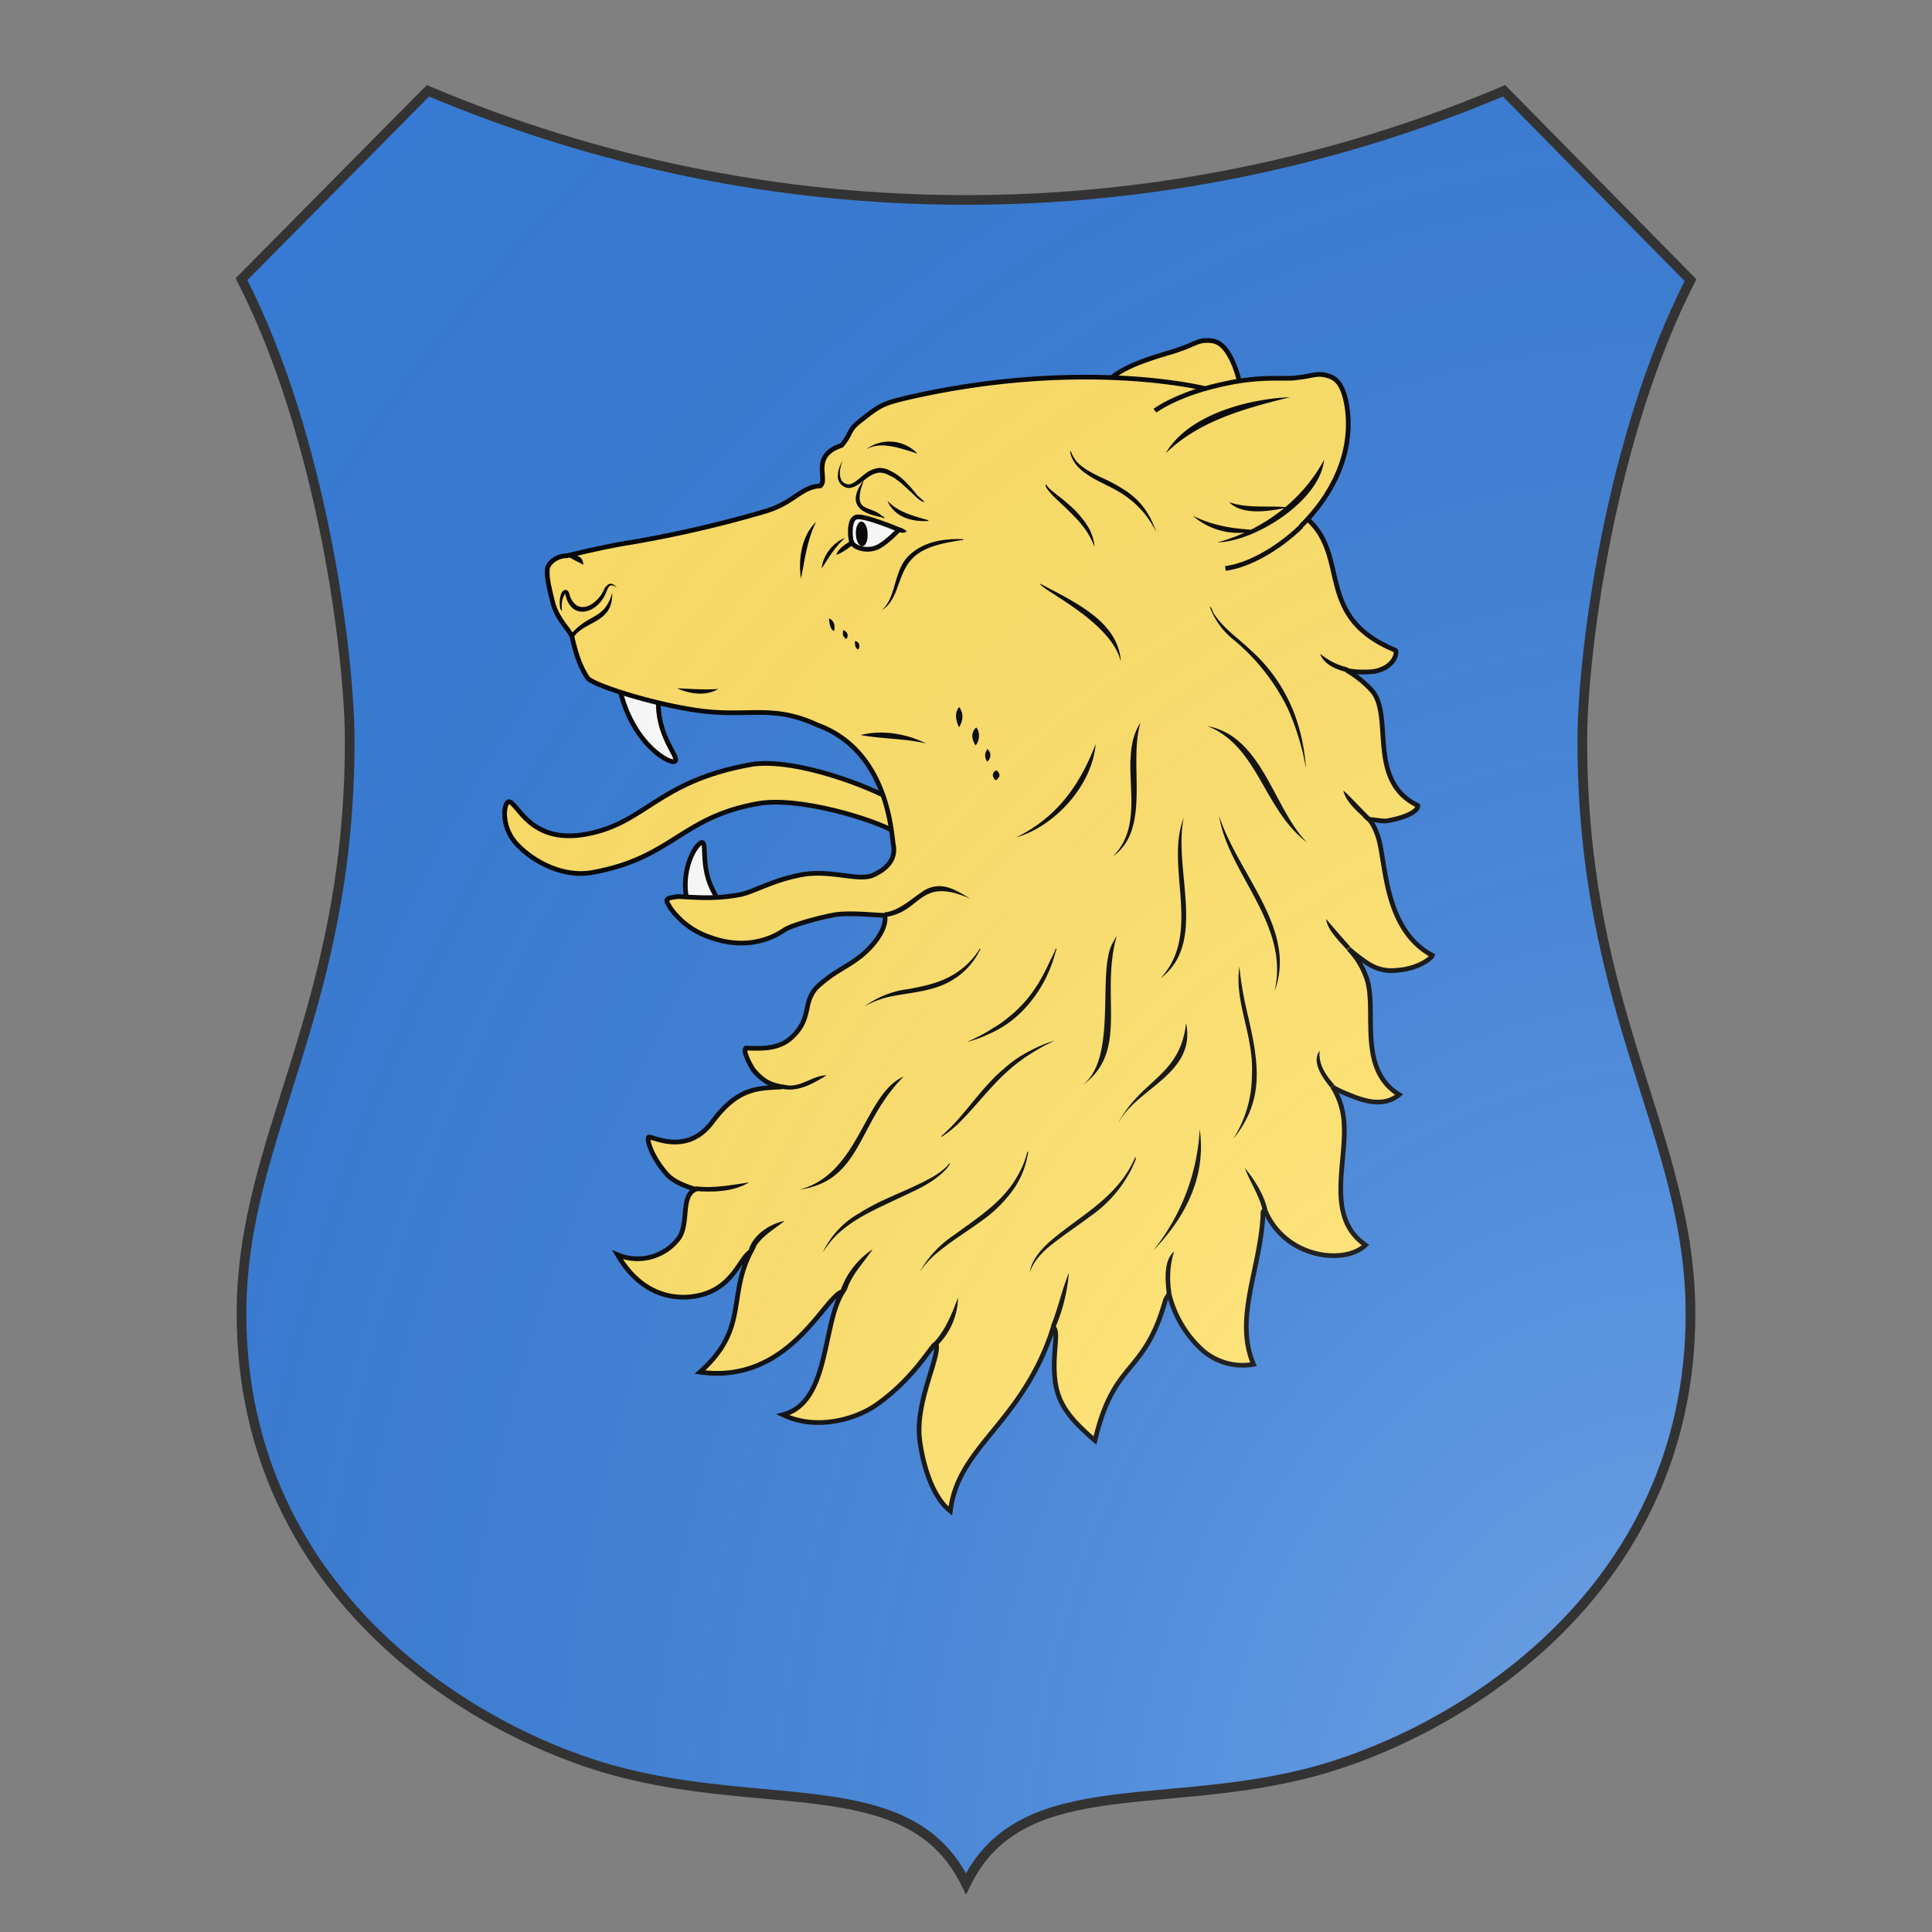 <svg id="coa316396004" width="500" height="500" viewBox="0 5 200 200" xmlns="http://www.w3.org/2000/svg" xmlns:x="http://www.w3.org/1999/xlink"><rect x="0" y="5" width="200" height="200" fill="#808080" stroke="none"/><defs><clipPath id="renaissance_coa316396004"><path d="M 25,33.9 C 33.4,50.3 36.2,72.9 36.2,81.7 36.2,109.9 25,122.6 25,141 c 0,29.4 24.9,44.1 40.2,47.7 15.3,3.7 29.3,0 34.8,11.3 5.5,-11.3 19.6,-7.6 34.8,-11.3 C 150.1,185 175,170.3 175,141 c 0,-18.4 -11.2,-31.1 -11.2,-59.3 0,-8.8 2.8,-31.3 11.2,-47.7 L 155.7,14.4 C 138.2,21.8 119.3,25.7 100,25.7 c -19.3,0 -38.2,-3.9 -55.7,-11.3 z"/></clipPath><g id="wolfHeadErased_coa316396004" stroke-width=".324"><path fill="#fff" d="M76.14 84.37c.93 3.76 3.54 5.13 3.8 4.82.27-.3-1.33-1.8-1.16-4.33"/><path fill="#fff" d="M80.88 99.29c-.82-2.51.6-4.6.93-4.48.34.12-.22 1.97 1.03 3.83"/><path d="M94.67 91.74c-2.17-1.14-6.88-2.79-9.57-2.3-6.43 1.17-7.2 4.05-11.33 4.8-4 .72-4.73-2.36-5.37-2.24-.32.2-.5 1.8.65 2.98 1.14 1.19 3.18 2.26 5.16 1.9 5.54-1 6.08-3.79 11.4-4.75 2.85-.52 8.04 1.09 9.54 1.97"/><path d="M118.97 63.5a8.27 8.27 0 00-.45-1.61c-.3-.71-.74-1.59-1.53-1.7-.95-.13-1.18.24-2.25.58-.69.29-3.5.88-4.77 2.04l.82 3.65 8.18-2.97z"/><path d="M116.48 63.48s-8.38-2.12-20.38.6c-1.94.45-2.07.57-3.61 1.8-.6.53-.42.74-1.07 1.52-2.2.74-.9 2.36-1.48 2.8-1.35.08-1.7 1.08-3.68 1.72a80.62 80.62 0 01-9.57 2.21c-1.12.17-3.16.63-4.22.89-.76 0-1.32.54-1.36.9-.06.65.14 1.37.33 2.16.3 1.37 1.26 2.07 1.38 2.58.1.4.37 1.78 1.07 2.8.3.42 3.82 1.62 7.15 2.17 3.84.64 5.42-.44 8.68 1.06 4.91 1.78 5.12 7.47 5.27 8.29.2 1.12-.63 1.72-1.35 2.06-1.01.5-2.96-.39-5.01 0-2.06.39-3.29 1.2-4.29 1.38-1.66.3-2.8.19-4.17.12-1.13.11-.84.28-.58.78a5.53 5.53 0 002.8 2.05c1.18.43 2.42.49 3.45.21.83-.22 1.23-.48 1.69-.77s2.25-.8 3.35-1c1.1-.2 2.94.04 3.52.02.1.52-.17 1.4-1.23 2.44-1.07 1.03-2.03 1.25-3.3 2.38-1.28 1.13-.36 2.25-1.98 3.68-.93.82-2.28.68-3.08.67-.26.23.43 1.4.53 1.52.85 1 1.43 1.02 1.96 1.16-1.7.09-3.05.04-4.82 2.43-1.78 2.39-4.23.9-4.38 1.04-.15.13.17 1.33 1.26 2.56.6.68 1.9 1 1.98 1.03-1.07.47-.43 2.31-1.16 3.38a3.57 3.57 0 01-4.23 1.14c1.52 2.62 3.6 3.06 5.08 2.9 2.9-.33 3.31-2.72 4.12-3.11-1.63 3.16-.15 5.31-3.51 8.31 6.24.88 8.65-5.4 9.86-5.55-1.45 2.27-.89 7.67-4.14 8.49 2.22 1.08 4.95.38 6.48-.7 2.77-1.96 3.89-4.34 4.1-4.17.28.85-1.45 3.95-1.14 6.57.13 1.1.66 3.8 2.12 4.95.52-4.39 4.7-5.92 6.9-12.07l.2-.62c.17.12.19.5.17.79-.03.72-.16 1.56-.07 2.63.14 1.67.84 2.75 2.78 4.4 1.34-5.67 3.38-4.4 4.86-9.68.04-.14.2-.3.25-.46a7.71 7.71 0 002.13 3.74 4.2 4.2 0 003.7 1.14c-1.33-3.15.42-6.42.65-10.2.01-.14-.05-.38.14-.44 1.4 3.37 5.56 3.78 6.94 2.41-2.85-1.97-1.2-5.8-1.5-8.67a5.2 5.2 0 00-.77-2.25c.25.19.84.44 1.3.62 1 .4 2.27.77 3.29-.08-2.97-1.82-1.44-5.99-2.28-8.14a5.5 5.5 0 00-1.2-1.92c.39.34 1.19.97 1.58 1.16a3 3 0 001.84.31c1.3-.1 2.26-.76 2.35-1.02-3.12-1.67-3.18-5.77-3.63-7.76-.1-.5-.43-1.34-.74-1.62.42.01.94.15 1.28.09 1.42-.25 2.15-.72 2.09-1.05-3.55-1.72-1.63-6.21-3.18-7.95a7.35 7.35 0 00-1.72-1.38c.62.15 1.6.14 2.01.05 1.3-.3 1.5-1.3 1.34-1.44-5.6-2.3-3.12-6.4-6.05-9.04"/><path d="M117.9 75.9c1.52-.2 3.55-1.27 5.25-2.92m-7.38-9.27c-1.86.63-2.73 1.3-2.73 1.3m10.07 7.97c2.1-2.06 3.7-5.01 3.17-8.34-.14-.75-.38-1.7-1.13-1.98-.9-.34-1.2-.03-2.31.07-.74.14-2-.13-4.4.3-1.05.2-1.94.43-2.67.68"/><path fill="#fff" d="M95.37 73.22s-.76.82-1.4 1.17c-.65.35-1.56.17-1.84-.26-.14-.29-.24-1.59.26-1.76.43-.23 2.98.85 2.98.85z"/><g fill="#000" stroke="none"><path d="M115.7 72.28c1.36.68 2.83.89 4.29.96.02.07-.07.06-.11.08a4.77 4.77 0 01-4.07-.93c-.04-.04-.1-.07-.12-.11zm2.48-.95c1.32.45 2.73.21 4.05.35-1.39.3-3.17.55-4.06-.35zm4.18-7.25c-3.22.8-6.27 1.64-8.57 3.86 1.51-2.62 5.64-3.75 8.57-3.86zm-5.01 10.02c3.15-.85 5.85-2.9 7.36-5.69-.27 2.76-4.58 5.52-7.2 5.68-.04 0-.13.03-.16.01z"/><path d="M92.77 72.66c.23 0 .43.37.44.84 0 .13 0 .25-.02.36-.05.3-.18.5-.35.5-.17.01-.32-.2-.4-.52a1.8 1.8 0 01-.04-.32c-.02-.47.15-.85.38-.86z"/><path d="M95.43 73.07c.2.07.36.16.47.24-.1.2-.4.11-.59.06l.12-.3zm-2.26-5.44a2.68 2.68 0 013.48.34c-1.3-.41-2.48-.84-3.47-.33l-.01-.01zm-.96 6.63c-.4.27-.74.56-1.16.7.13-.43.63-.73.98-.96zm2.39-3.01c.75.79 1.82 1.03 2.8 1.32.02.06-.03.06-.07.05-1.1.07-2.28-.3-2.74-1.36zm-2.96 2.55c-.67.6-1.13 1.37-1.6 2.1.09-.97.86-1.84 1.6-2.1zm2.56 4.97c.2-.17.32-.38.46-.59.48-.94.52-2.07 1.17-2.92 1-1.19 2.58-1.45 3.99-1.38 0 .09-.16.05-.23.08-1.15.18-2.51.43-3.29 1.25-.63.64-.84 1.53-1.16 2.33-.2.48-.49.95-.93 1.23zm-2.74-10.25c-.14.41-.26.9-.05 1.3.15.25.5.35.76.2.51-.27.87-.79 1.44-.97.4-.16.85-.08 1.2.13.71.33 1.23.94 1.72 1.53.15.23.49.43.6.61-.36-.05-.75-.57-1.05-.8-.42-.4-.85-.82-1.4-1.06-.28-.14-.6-.24-.92-.12-.65.19-1.04.84-1.7.99-.49.1-.96-.38-.9-.86 0-.32.12-.62.26-.9.01 0 .03-.09.04-.05zm-1.8 4.16c-.62 1.22-.79 2.64-1.05 3.92-.2-1.36.05-2.98 1.05-3.92zm3.28-2.84c-.07.25-.19.48-.23.74-.27 1.3.56 1.03 1.33 1.56l.34.25c-.04.1-.18-.04-.27-.04-1.33-.26-2.3-.83-1.32-2.33l.15-.18z"/><path d="M93.03 106.1a6.4 6.4 0 013.04-1.18c.88-.17 1.77-.35 2.59-.74a5.39 5.39 0 002.29-2.04c.11.05-.06.18-.08.26a4.84 4.84 0 01-1.84 1.92c-1.2.73-2.63.82-3.98 1.07-.71.12-1.4.36-2.02.72zm13.09 2.38c-.33.17-.68.32-1 .52a12.12 12.12 0 00-2.74 2.06c-1.04 1.03-1.93 2.2-2.98 3.22-.34.31-.7.6-1.09.85-.05-.1.16-.17.21-.26.7-.64 1.3-1.37 1.9-2.1.68-.82 1.37-1.66 2.2-2.35.55-.5 1.16-.91 1.81-1.24.5-.26 1-.49 1.53-.65l.16-.05zm-6.01.08c.5-.23 1-.48 1.49-.77.32-.21.66-.39.96-.63.4-.3.78-.6 1.13-.97.48-.46.88-1 1.24-1.56.34-.55.64-1.14.91-1.73.13-.25.25-.5.36-.77.11.03-.03.19-.03.27a9.02 9.02 0 01-2.24 4 7.28 7.28 0 01-2.38 1.64c-.46.23-.94.38-1.43.53zm10.45 5.52c1.57-2.93 4.22-3.16 4.63-6.81.71 3.48-3.38 4.5-4.61 6.8l-.01.01zm-.16-12.82c-1.18 4.2.93 8-2.43 10.35 2.57-1.84 1.02-7.9 2.16-9.88.08-.16.17-.32.27-.47zm2.59 21.62a14.58 14.58 0 003.14-8.28c.5 3.54-1.26 6.33-3.13 8.29l-.01-.01zm-8.59 1.57c.14-.8.7-1.46 1.27-2 1.52-1.35 3.34-2.34 4.69-3.87a7.67 7.67 0 001.33-2.07c.1.16-.14.5-.2.7a8.77 8.77 0 01-2.9 3.39c-.64.48-1.3.93-1.94 1.4-.8.6-1.66 1.21-2.11 2.14l-.14.31zm-7.57-.05a7.48 7.48 0 012.39-2.53c1.48-1.09 3.08-2.1 4.1-3.66.4-.62.72-1.28.9-2 .1-.2.07.12.03.2a5.98 5.98 0 01-.88 2.2 9.15 9.15 0 01-2.22 2.26c-1.14.84-2.37 1.56-3.42 2.5-.33.32-.64.65-.89 1.03zm-6.71-1.31a6.08 6.08 0 012.54-2.71c1.56-1 3.36-1.55 4.97-2.45.46-.27.9-.57 1.24-.99.07.07-.1.2-.14.3-.84.98-2.05 1.5-3.2 2.04-1.56.75-3.25 1.43-4.5 2.66-.35.34-.64.76-.91 1.15zm28.36-7.89a8.16 8.16 0 001.25-4.31c.16-2.76-1.24-5.05-.86-7.52.09 1.1.35 2.42.59 3.4.77 3.34 1.13 5.82-.97 8.44h-.01zm-22.78-4.24c-3.24 3.24-2.87 7.2-7.21 7.81 4.17-1.07 4.47-6.6 7.21-7.81zm14.43-15.18c2.56-2.54.18-6.58 1.91-9.24-.86 2.87.79 7.32-1.91 9.24zm4.9-2.68c-.76 3.57 1.67 8.6-1.6 11.08 2.9-3.14.27-7.7 1.6-11.08zm6.26 11.98c1.1-4.6-3.22-8.15-3.82-12.1 1.32 4.05 5.43 7.86 3.82 12.1zm-17.83-10.62c2.88-1.42 4.4-3.65 5.49-6.44-.26 2.93-2.89 5.7-5.49 6.44zm7.2-12.22c-.72-2.72-5.47-4.86-5.56-5.3 2.5 1.32 5.35 2.63 5.58 5.3h-.01zm-1.8-7.83a4.8 4.8 0 00-.87-1.52c-.3-.4-.67-.73-1.01-1.08-.47-.46-1-.88-1.38-1.41-.06-.04-.18-.37-.05-.28.1.17.24.3.4.43.36.31.75.57 1.1.9a6.54 6.54 0 011.45 1.7c.17.33.3.7.35 1.06v.2zm4.27-1.02a6.44 6.44 0 00-2.12-2.49c-1.07-.78-2.46-1.1-3.36-2.1-.23-.27-.4-.6-.46-.94-.03-.14.1.02.1.09.15.34.37.65.67.87.38.31.83.53 1.27.75.56.25 1.12.53 1.64.87a4.98 4.98 0 011.94 2.16c.12.26.23.52.32.79zm10.32 16.23a17.63 17.63 0 00-1.24-4.05 14.3 14.3 0 00-3.74-4.75 5.23 5.23 0 01-1.65-2.28c.17.04.2.43.36.58.65.97 1.65 1.62 2.48 2.43a11.17 11.17 0 013.36 5.49c.23.84.37 1.7.44 2.58zm.09 5.19c-3.03-2.29-3.35-6.63-6.87-8.03 3.8.7 4.57 5.74 6.87 8.03z"/><path d="M87.25 111.8l.1-.31c1.1.4 2.02-.62 3.03-.61-1 .61-1.99 1.17-3.13.92zm32 5.48c.7.85 1.3 1.83 1.54 2.83l-.32.06c-.26-1.07-.92-2.02-1.22-2.89zM85 122.96c.28-1.04 1.44-1.84 2.48-2.03-.86.67-1.8 1.19-2.17 2.12l-.31-.09zm6.34 2.77a5.67 5.67 0 012.22-2.85c-.73 1.06-1.4 1.71-1.76 2.73l-.46.12zm22.51.19c-.1-.93-.22-2.25.51-2.89-.3.98-.33 1.9-.19 2.84l-.32.05zm-7.98 2.24c.49-1.23.75-2.48 1.23-3.65a11.97 11.97 0 01-.93 3.76l-.3-.11zm-6.42-1.93a4.8 4.8 0 01-1.41 3.28l-.22-.24c.83-.9 1.25-2.08 1.63-3.04zm-18.1-7.69c1.26.15 2.48-.1 3.68-.27-1.11.66-2.51.68-3.7.59l.02-.32zm43.12-36.73c.56.45 1.21.78 1.9.93 0 .1-.1.2-.12.31-.73-.2-1.5-.5-1.8-1.22l.02-.02zm3.24 11.5c-.64-.57-1.51-1.31-1.67-2.09.35.28 1.38 1.41 1.86 1.85l-.19.24zm-1.42 8.91c-.6-.67-1.35-1.4-1.44-2.13.35.4 1.18 1.38 1.67 1.91l-.23.22zm-1.11 9.53c-.61-.73-1.35-1.82-.77-2.57-.11.93.43 1.7 1 2.34l-.23.23zM100.3 98.69c-3.6-1.59-3.33.95-5.89 1.26l-.01-.32c.08-.02.17 0 .25-.04 1-.25 1.76-1.06 2.55-1.52 1.14-.6 2.07 0 3.1.62z"/><path d="M72.93 80.64l-.23-.16c1.28-1.53 2.34-1 2.88-2.89.07 2.1-1.92 1.92-2.65 3.05zm19.41.27c.34.04.34.42.23.57-.24-.03-.24-.4-.23-.57zm-.81-.76c.39.17.34.48.2.62-.24-.18-.26-.34-.2-.62zm-.98-.8c.38.15.42.53.35.87-.29-.11-.34-.63-.35-.87zm11.59 10.5c.3.29.16.52-.1.67-.4-.39-.06-.7.1-.68zm-.67-.62a.7.7 0 01.01-.87c.32.3.22.66-.01.87zm-.77-2.36c.3.3.23.96-.04 1.24-.27-.43-.34-.86.04-1.24zm-1.16-1.4c.32.46.25.95-.02 1.39-.24-.5-.32-1.04.02-1.4zm-19.46-1.3c.97.04 2.02.12 2.83.04-.88.53-1.98.34-2.83-.03zm12.63 3.23c1.5-.39 3.17-.1 4.55.58-1.42-.35-3.08-.31-4.55-.59zm-16.8-10.18c-.62-.44-.62.15-.86.58-.7 1.3-2.27 1.56-2.66.03-.04-.08-.03-.28-.1-.1-.21.32-.21.73-.17 1.1-.16-.13-.15-.36-.16-.54 0-.23.03-.47.12-.68.06-.16.28-.32.43-.17.1.1.14.26.17.4.57 1.42 1.97.47 2.36-.54.3-.45.54-.45.87-.08zm-2.32-1.58c-.4-.22-.84-.4-1.12-.64.62-.07 1.09.02 1.12.64z"/></g></g><radialGradient id="backlight" cx="100%" cy="100%" r="150%"><stop stop-color="#fff" stop-opacity=".3" offset="0"/><stop stop-color="#fff" stop-opacity=".15" offset=".25"/><stop stop-color="#000" stop-opacity="0" offset="1"/></radialGradient></defs><g clip-path="url(#renaissance_coa316396004)"><rect x="0" y="0" width="200" height="200" fill="#377cd7"/><g fill="#ffe066" stroke="#000"><use x:href="#wolfHeadErased_coa316396004" transform="translate(-50 -50) scale(1.5)"/></g></g><path d="M 25,33.9 C 33.4,50.3 36.2,72.9 36.2,81.7 36.2,109.9 25,122.6 25,141 c 0,29.4 24.9,44.1 40.2,47.7 15.3,3.7 29.3,0 34.8,11.3 5.5,-11.3 19.6,-7.6 34.8,-11.3 C 150.1,185 175,170.3 175,141 c 0,-18.4 -11.2,-31.1 -11.2,-59.3 0,-8.8 2.8,-31.3 11.2,-47.7 L 155.7,14.4 C 138.2,21.8 119.3,25.7 100,25.7 c -19.3,0 -38.2,-3.9 -55.7,-11.3 z" fill="url(#backlight)" stroke="#333"/></svg>